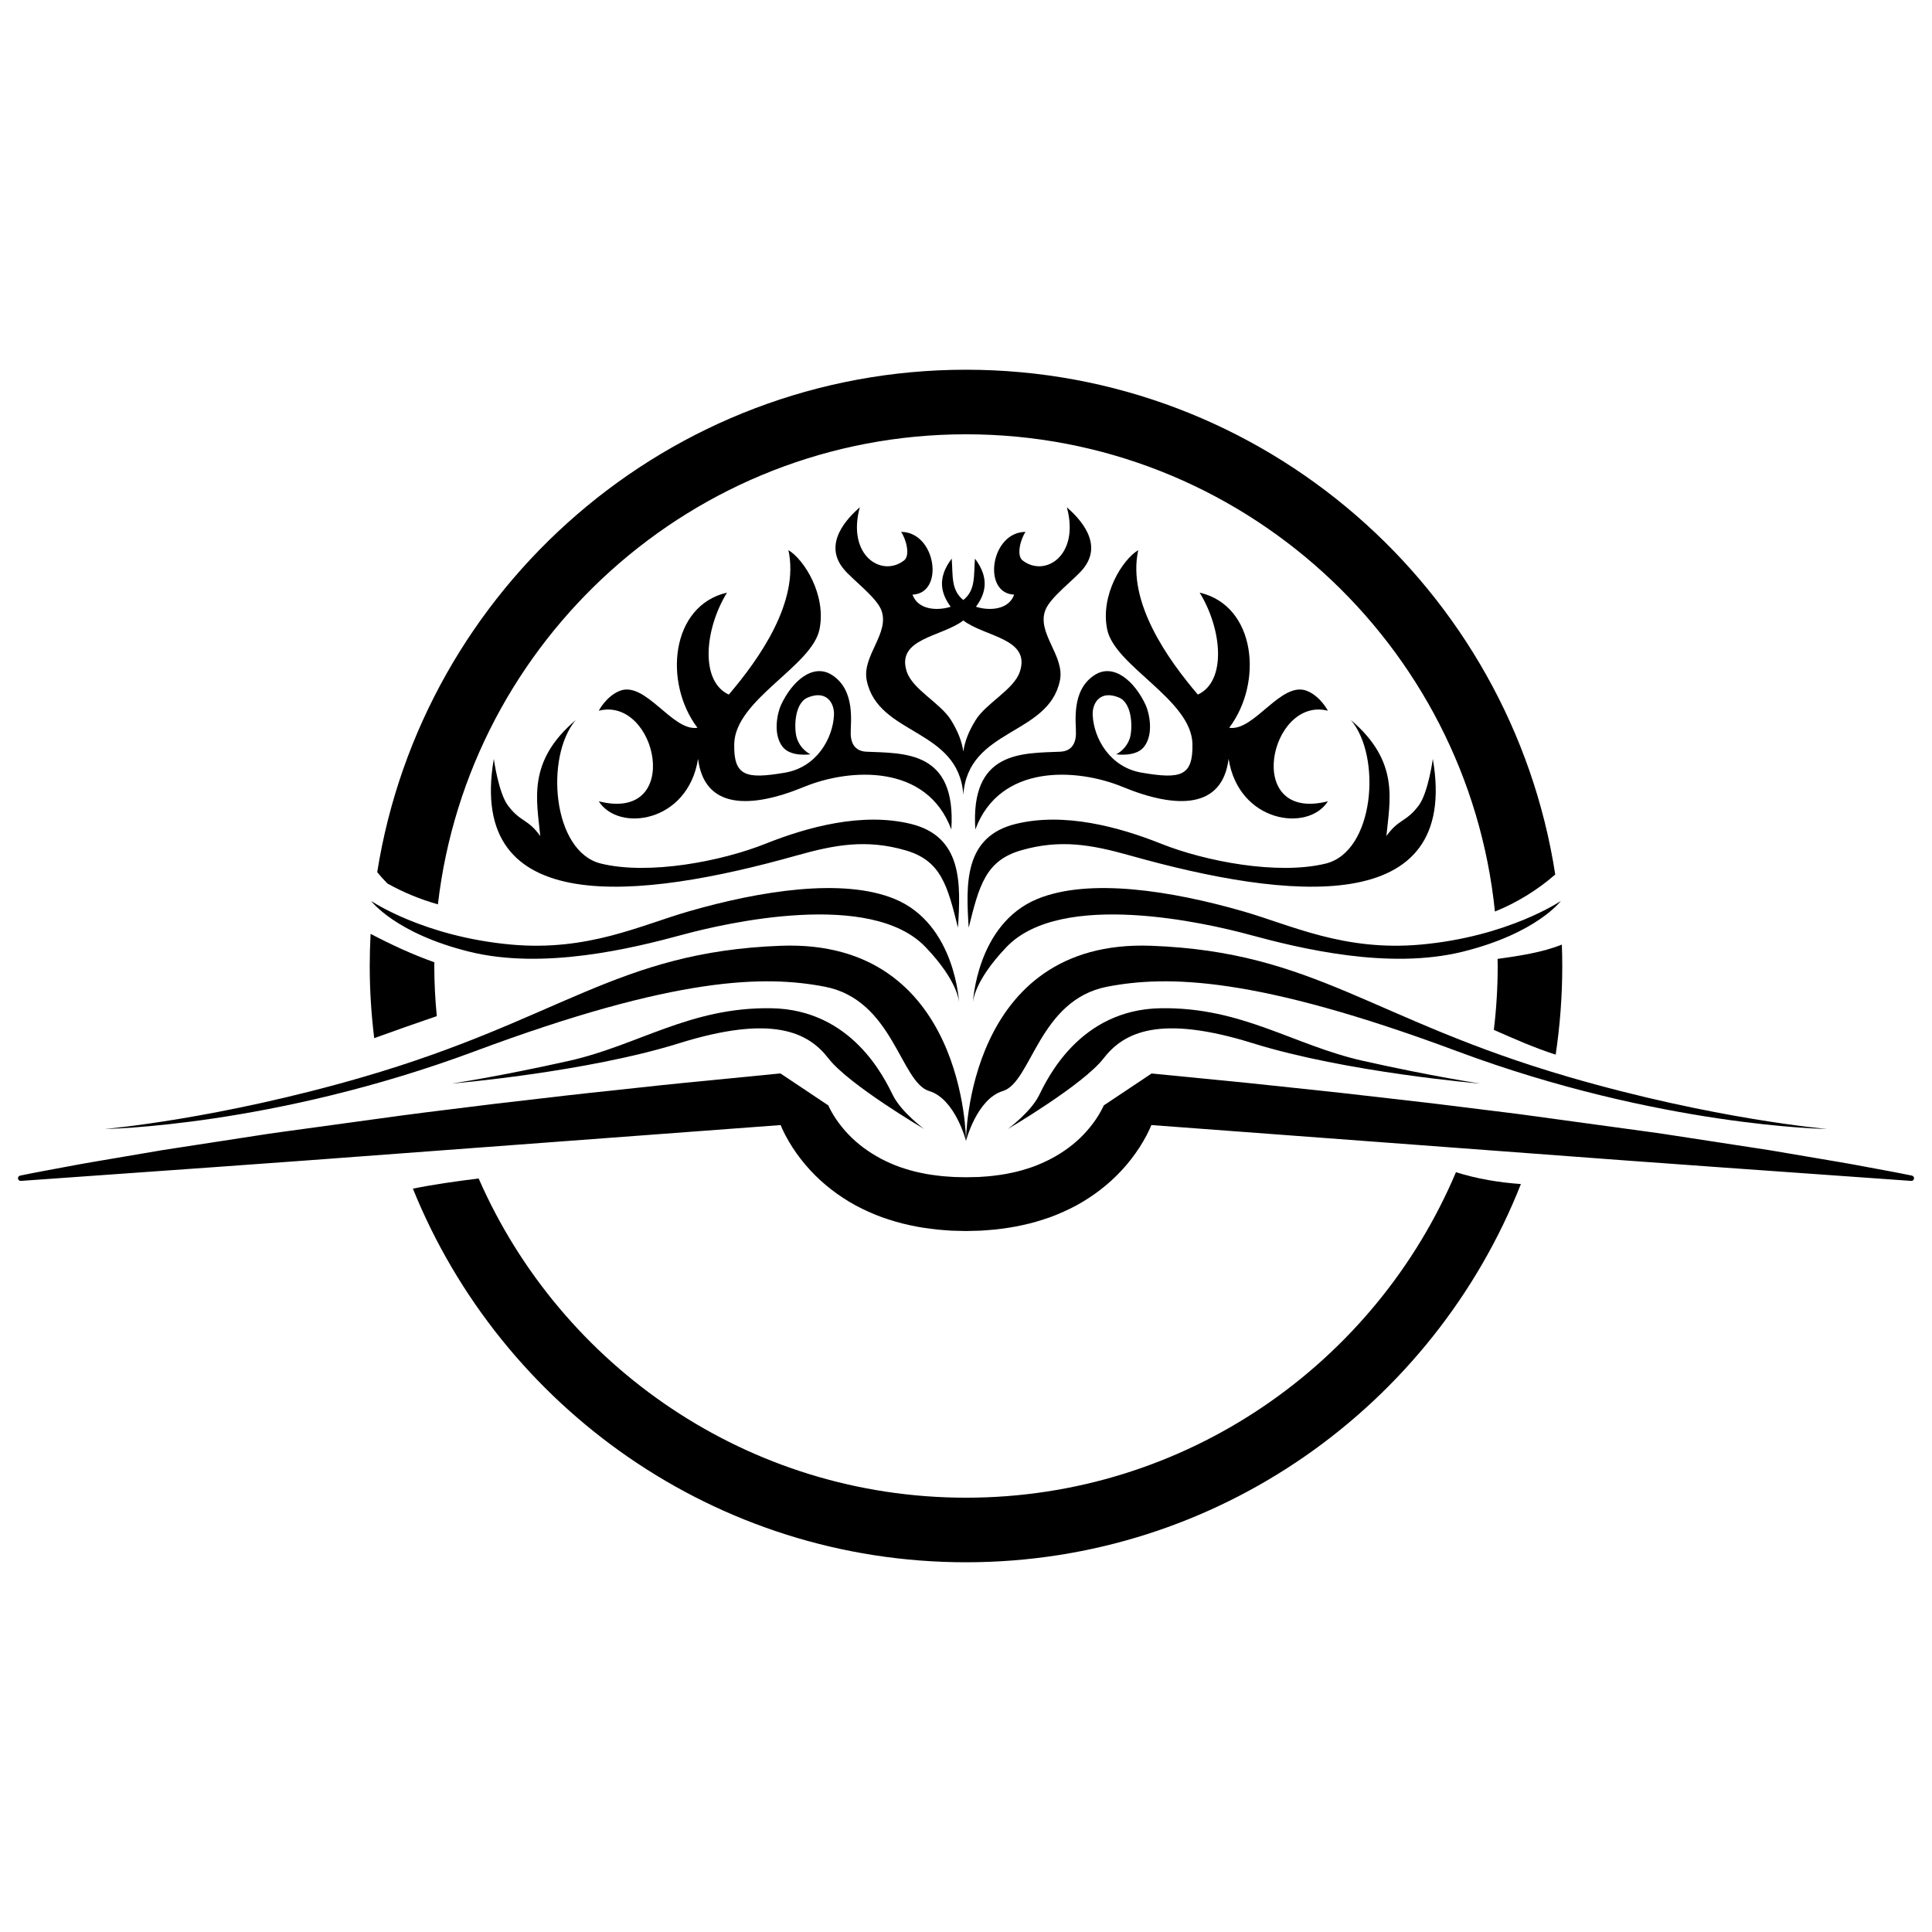 <?xml version="1.0" encoding="utf-8"?>
<!-- Generator: Adobe Illustrator 16.0.0, SVG Export Plug-In . SVG Version: 6.00 Build 0)  -->
<!DOCTYPE svg PUBLIC "-//W3C//DTD SVG 1.1//EN" "http://www.w3.org/Graphics/SVG/1.1/DTD/svg11.dtd">
<svg version="1.1" xmlns="http://www.w3.org/2000/svg" xmlns:xlink="http://www.w3.org/1999/xlink" x="0px" y="0px"
	 width="538.583px" height="538.583px" viewBox="0 0 538.583 538.583" enable-background="new 0 0 538.583 538.583"
	 xml:space="preserve">
<g id="Layer_1">
	<path d="M5.694,327.703c4.39-0.907,8.789-1.693,13.185-2.519c4.394-0.85,8.798-1.562,13.2-2.319l13.205-2.247l13.222-2.035
		l13.222-2.035c4.404-0.714,8.822-1.255,13.233-1.879l26.477-3.633c4.412-0.617,8.833-1.12,13.249-1.686l13.251-1.64l13.26-1.539
		c4.42-0.501,8.837-1.054,13.262-1.51l13.268-1.425c4.424-0.464,8.844-0.977,13.271-1.395l26.555-2.605l13.315,8.888
		c-0.069-0.209-0.053-0.163-0.054-0.171c-0.005-0.014,0.004,0.007,0.018,0.035l0.076,0.173l0.217,0.468
		c0.163,0.342,0.356,0.711,0.557,1.085c0.413,0.752,0.89,1.519,1.391,2.274c1.029,1.507,2.2,2.96,3.489,4.301
		c2.577,2.697,5.639,4.904,8.991,6.71c1.696,0.88,3.46,1.674,5.315,2.336c1.87,0.632,3.779,1.219,5.794,1.613
		c1.987,0.45,4.07,0.714,6.17,0.938c1.054,0.104,2.134,0.14,3.199,0.222l3.26,0.07l3.555-0.073c0.971-0.086,1.883-0.112,2.904-0.211
		c2.101-0.225,4.184-0.489,6.171-0.939c2.016-0.394,3.925-0.981,5.796-1.613c1.854-0.662,3.619-1.456,5.315-2.336
		c3.367-1.783,6.421-4.01,9.002-6.703c1.29-1.342,2.461-2.796,3.49-4.304c0.502-0.757,0.979-1.523,1.393-2.276
		c0.2-0.374,0.395-0.744,0.558-1.086l0.217-0.469l0.076-0.173c0.013-0.029,0.022-0.049,0.018-0.035
		c-0.001,0.007,0.015-0.039-0.054,0.17l13.297-8.876l26.555,2.614l13.27,1.402l13.269,1.422l13.262,1.515l13.26,1.536l13.252,1.644
		c4.415,0.566,8.837,1.059,13.247,1.689l26.478,3.623c4.412,0.615,8.829,1.171,13.233,1.88l13.223,2.028l13.222,2.031l13.206,2.241
		c4.401,0.753,8.806,1.467,13.2,2.312c4.396,0.822,8.795,1.605,13.186,2.51l0.089,0.019c0.404,0.084,0.664,0.479,0.581,0.883
		c-0.076,0.372-0.416,0.621-0.785,0.595l-53.219-3.788l-26.607-1.926l-26.603-1.986l-106.41-7.946l1.421-0.948
		c-0.973,2.68-2.25,4.97-3.698,7.257c-1.464,2.249-3.113,4.375-4.931,6.345c-3.634,3.945-7.949,7.239-12.641,9.812
		c-2.36,1.259-4.799,2.368-7.308,3.284c-2.517,0.884-5.073,1.669-7.681,2.209c-2.596,0.599-5.232,0.962-7.869,1.256
		c-1.323,0.139-2.667,0.202-3.999,0.304l-3.939,0.103l-3.971-0.101c-1.322-0.103-2.647-0.165-3.967-0.303
		c-2.638-0.294-5.274-0.657-7.87-1.256c-2.607-0.54-5.164-1.325-7.68-2.209c-2.509-0.916-4.947-2.026-7.309-3.284
		c-4.691-2.574-9.007-5.868-12.641-9.813c-1.818-1.971-3.467-4.096-4.931-6.346c-1.449-2.286-2.726-4.577-3.699-7.257l1.423,0.95
		l-106.41,7.944l-26.603,1.986l-26.607,1.927l-53.219,3.786c-0.412,0.029-0.769-0.28-0.798-0.692
		c-0.027-0.378,0.232-0.71,0.594-0.785L5.694,327.703z"/>
	<path d="M217.681,263.65c-45.797,1.704-61.412,20.576-116.447,36.581c-40.627,11.815-72.053,14.499-72.053,14.499
		s46.833-0.666,103.167-21.666s81.014-21.185,97.567-18.004c19.1,3.67,21.1,26.67,29.102,29.084
		c7.282,2.196,10.275,13.92,10.275,13.92S269.291,261.73,217.681,263.65z"/>
	<path d="M437.348,300.231c-55.035-16.005-70.65-34.878-116.447-36.581c-51.61-1.92-51.61,54.414-51.61,54.414
		s2.993-11.725,10.274-13.92c8.002-2.414,10.002-25.414,29.104-29.084c16.553-3.181,41.232-2.997,97.566,18.004
		c56.334,21,103.166,21.666,103.166,21.666S477.975,312.047,437.348,300.231z"/>
	<path d="M257.625,314.73c0,0-6.333-4.666-8.667-9.333c-2.333-4.667-11.333-24-34-24.333c-22.667-0.334-37,10.333-56.333,14.666
		c-19.334,4.334-32.667,6.334-32.667,6.334s37.333-3.129,63.333-11.231s36.001-3.103,41.667,4.231
		C236.625,302.397,257.625,314.73,257.625,314.73z"/>
	<path d="M280.958,314.73c0,0,6.333-4.666,8.666-9.333c2.334-4.667,11.334-24,34-24.333c22.668-0.334,37,10.333,56.334,14.666
		c19.334,4.334,32.666,6.334,32.666,6.334s-37.332-3.129-63.332-11.231s-36.001-3.103-41.668,4.231
		C301.958,302.397,280.958,314.73,280.958,314.73z"/>
	<path d="M267.375,279.644c0,0-0.977-22.059-17.981-29.046c-14.454-5.939-37.436-2.284-57.322,3.44
		c-13.436,3.867-28.173,11.214-49.554,9.283c-24.43-2.205-39.058-12.166-39.058-12.166s6.756,9.053,27.375,14.151
		s45.241-0.872,59.397-4.722c12.11-3.293,52.473-12.531,67.75,3.403C267.41,273.821,267.375,279.644,267.375,279.644z"/>
	<path d="M271.207,279.644c0,0,0.977-22.059,17.981-29.046c14.454-5.939,37.437-2.284,57.321,3.44
		c13.437,3.867,28.174,11.214,49.554,9.283c24.43-2.205,39.059-12.166,39.059-12.166s-6.756,9.053-27.375,14.151
		c-20.618,5.099-45.24-0.872-59.397-4.722c-12.109-3.293-52.473-12.531-67.75,3.403
		C271.172,273.821,271.207,279.644,271.207,279.644z"/>
	<path d="M137.662,211.564c-7.667,44.5,40.333,39.333,84.416,26.921c10.662-3.002,19.455-4.612,30.417-1.421
		c9.863,2.872,11.638,9.831,14.556,21.538c0.791-12.297,1.3-25.421-13.192-28.936c-13.44-3.26-28.609,0.812-40.483,5.552
		c-12.251,4.892-32.51,8.801-45.88,5.513c-13.553-3.334-15.62-29.834-7-40c-13.637,11.583-10.834,22.348-9.887,32.333
		c-3.487-4.869-5.467-3.799-9-8.5C138.955,221.033,137.662,211.564,137.662,211.564z"/>
	<path d="M218.818,215.397c-10.837,1.841-14.323,1.035-14.139-8c0.251-12.366,21.65-21.648,23.766-31.93
		c1.973-9.59-4.267-19.469-8.657-22.109c3.149,14.431-8.188,30.378-16.62,40.27c-8.077-3.734-6.75-18.25-0.504-28.421
		c-15.72,3.648-17.733,25.126-8.233,37.671c-7,1.122-14.513-13.25-21.763-10.25c-3.725,1.542-5.75,5.5-5.75,5.5
		c16.21-4.113,23.75,31.25,0,25.25c5.5,8.687,24.847,6,27.68-11.833c1.736,13.98,14.479,14.018,29.553,7.811
		c12.75-5.25,34.236-6.503,41.046,11.876c1.452-22.024-13.073-21.217-23.718-21.683c-1.777-0.077-4.203-0.942-4.328-4.901
		c-0.095-3.009,1.499-12.216-5.25-16.5c-5.25-3.333-11.075,1.67-14.208,8.44c-0.806,1.741-2.468,7.95,0.534,11.669
		c2.3,2.849,7.716,2.016,7.716,2.016s-2.625-1.125-3.763-4.353c-0.839-2.379-0.928-9.821,2.986-11.464
		c5.152-2.161,7.499,1.438,7.319,4.941C232.151,205.897,227.651,213.897,218.818,215.397z"/>
	<path d="M399.431,211.564c7.668,44.5-40.332,39.333-84.415,26.921c-10.661-3.002-19.455-4.612-30.417-1.421
		c-9.863,2.872-11.639,9.831-14.557,21.538c-0.791-12.297-1.299-25.421,13.193-28.936c13.439-3.26,28.609,0.812,40.482,5.552
		c12.251,4.892,32.51,8.801,45.881,5.513c13.553-3.334,15.619-29.834,7-40c13.637,11.583,10.834,22.348,9.887,32.333
		c3.486-4.869,5.467-3.799,9-8.5C398.139,221.033,399.431,211.564,399.431,211.564z"/>
	<path d="M268.547,221.567c1.28-18.613,23.738-16.426,26.927-31.863c1.425-6.897-6.596-13.245-4.029-19.699
		c1.416-3.56,7.905-8.346,10.373-11.274c6.07-7.202-1.035-14.351-4.409-17.321c3.659,13.446-6.091,19.657-12.341,14.821
		c-1.825-1.412-0.5-6.096,0.827-7.954c-9.731,0.001-12.194,17.136-3.175,17.49c-1.522,4.281-6.955,4.572-10.649,3.377
		c2.56-3.475,3.965-7.802-0.284-13.417c-0.375,4.8,0.246,8.741-3.24,11.54c-3.485-2.799-2.865-6.74-3.24-11.54
		c-4.25,5.615-2.844,9.942-0.284,13.417c-3.694,1.195-9.127,0.904-10.649-3.377c9.019-0.354,6.557-17.489-3.175-17.49
		c1.327,1.858,2.652,6.542,0.827,7.954c-6.25,4.836-16-1.375-12.341-14.821c-3.374,2.971-10.479,10.119-4.409,17.321
		c2.468,2.929,8.957,7.715,10.373,11.274c2.567,6.454-5.454,12.802-4.028,19.699C244.81,205.142,267.267,202.954,268.547,221.567
		 M284.308,187.238c-1.66,5.02-9.373,8.717-12.348,13.532c-1.964,3.181-3.002,5.936-3.414,8.733
		c-0.412-2.798-1.45-5.553-3.414-8.733c-2.974-4.815-10.687-8.513-12.347-13.532c-3.079-9.312,9.788-9.681,15.761-14.271
		C274.52,177.558,287.386,177.927,284.308,187.238z"/>
	<path d="M318.276,215.397c10.837,1.841,14.323,1.035,14.14-8c-0.252-12.366-21.65-21.648-23.767-31.93
		c-1.974-9.59,4.267-19.469,8.657-22.109c-3.148,14.431,8.188,30.378,16.619,40.27c8.078-3.734,6.75-18.25,0.504-28.421
		c15.721,3.648,17.733,25.126,8.233,37.671c7,1.122,14.513-13.25,21.763-10.25c3.725,1.542,5.75,5.5,5.75,5.5
		c-16.209-4.113-23.75,31.25,0,25.25c-5.5,8.687-24.846,6-27.68-11.833c-1.736,13.98-14.479,14.018-29.553,7.811
		c-12.75-5.25-34.236-6.503-41.047,11.876c-1.451-22.024,13.074-21.217,23.719-21.683c1.777-0.077,4.203-0.942,4.328-4.901
		c0.096-3.009-1.498-12.216,5.25-16.5c5.25-3.333,11.074,1.67,14.209,8.44c0.806,1.741,2.467,7.95-0.534,11.669
		c-2.3,2.849-7.716,2.016-7.716,2.016s2.625-1.125,3.763-4.353c0.839-2.379,0.928-9.821-2.986-11.464
		c-5.152-2.161-7.499,1.438-7.319,4.941C304.943,205.897,309.443,213.897,318.276,215.397z"/>
	<path d="M121.764,283.263c-0.447-4.599-0.695-9.256-0.695-13.971c0-0.347,0.011-0.69,0.013-1.037
		c-6.147-2.183-12.027-4.91-17.77-7.924c-0.158,2.968-0.243,5.954-0.243,8.961c0,6.812,0.439,13.519,1.25,20.113
		C110.115,287.306,115.931,285.26,121.764,283.263z"/>
	<path d="M416.439,287.104c5.679,2.499,11.362,5.021,17.235,6.899c1.207-8.065,1.839-16.315,1.839-24.711
		c0-1.998-0.045-3.986-0.117-5.967c-5.594,2.23-11.813,3.128-17.918,3.987c0.011,0.66,0.035,1.316,0.035,1.979
		C417.513,275.32,417.142,281.262,416.439,287.104z"/>
	<path d="M405.875,326.775c-22.494,53.257-75.232,90.738-136.584,90.738c-60.683,0-112.957-36.66-135.86-88.991
		c-6.141,0.772-12.27,1.618-18.329,2.836c24.643,60.999,84.465,104.155,154.189,104.155c70.208,0,130.369-43.763,154.687-105.435
		C417.853,329.633,411.8,328.643,405.875,326.775z"/>
	<path d="M269.292,103.069c-82.755,0-151.549,60.798-164.135,140.068c0.896,1.098,1.853,2.157,2.859,3.173
		c4.518,2.504,9.174,4.418,14.058,5.796c8.545-73.663,71.301-131.037,147.218-131.037c76.605,0,139.823,58.416,147.449,133.043
		c6.128-2.481,11.821-5.972,16.815-10.328C421.247,164.194,352.275,103.069,269.292,103.069z"/>
</g>
<g id="Layer_2">
</g>
</svg>

